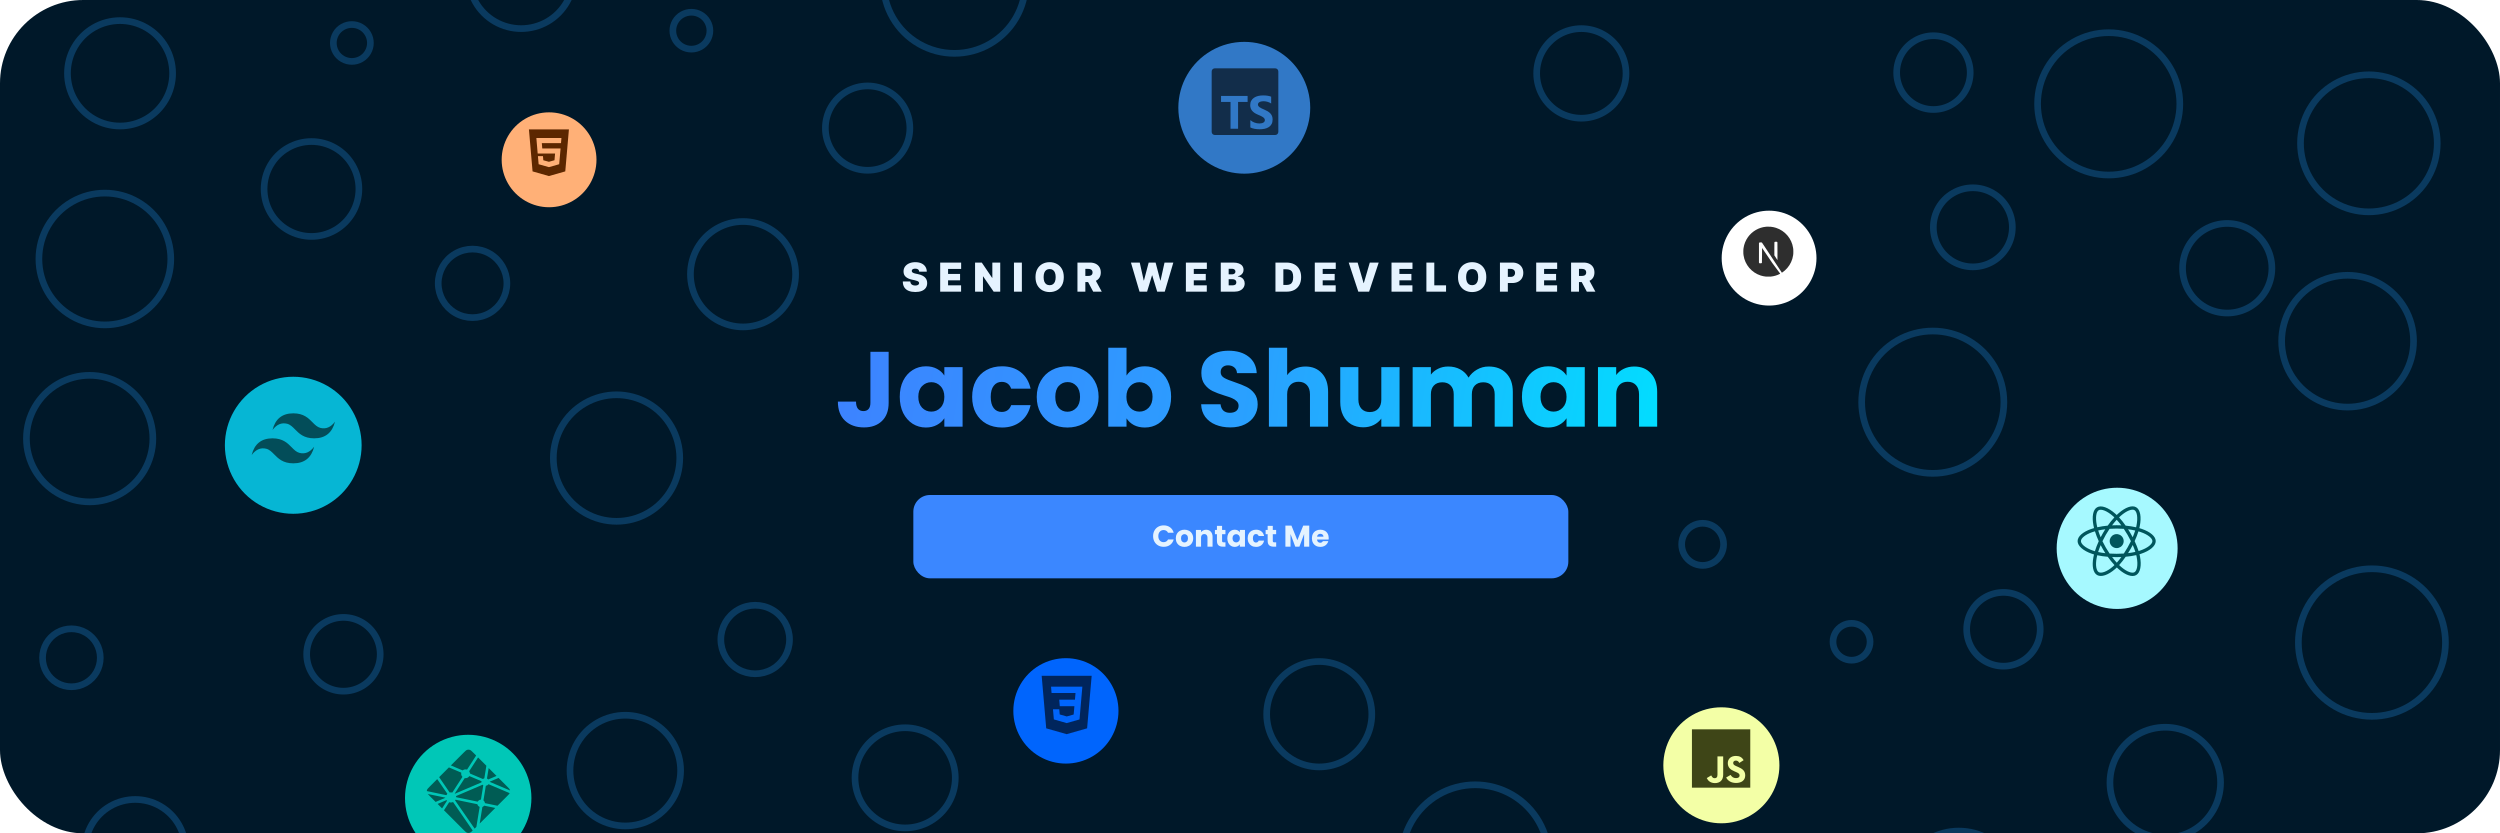 <svg width="1500" height="500" viewBox="0 0 1500 500" fill="none" xmlns="http://www.w3.org/2000/svg">
<g clip-path="url(#clip0_4_498)">
<rect width="1500" height="500" rx="50" fill="#001829"/>
<path d="M551.534 163C551.489 162.432 551.276 161.989 550.895 161.67C550.52 161.352 549.949 161.193 549.182 161.193C548.693 161.193 548.293 161.253 547.98 161.372C547.673 161.486 547.446 161.642 547.298 161.841C547.151 162.04 547.074 162.267 547.068 162.523C547.057 162.733 547.094 162.923 547.179 163.094C547.27 163.259 547.412 163.409 547.605 163.545C547.798 163.676 548.045 163.795 548.347 163.903C548.648 164.011 549.006 164.108 549.42 164.193L550.852 164.5C551.818 164.705 552.645 164.974 553.332 165.31C554.02 165.645 554.582 166.04 555.02 166.494C555.457 166.943 555.778 167.449 555.983 168.011C556.193 168.574 556.301 169.187 556.307 169.852C556.301 171 556.014 171.972 555.446 172.767C554.878 173.562 554.065 174.168 553.009 174.582C551.957 174.997 550.693 175.205 549.216 175.205C547.699 175.205 546.375 174.98 545.244 174.531C544.119 174.082 543.244 173.392 542.619 172.46C542 171.523 541.688 170.324 541.682 168.864H546.182C546.21 169.398 546.344 169.847 546.582 170.21C546.821 170.574 547.156 170.849 547.588 171.037C548.026 171.224 548.545 171.318 549.148 171.318C549.653 171.318 550.077 171.256 550.418 171.131C550.759 171.006 551.017 170.832 551.193 170.611C551.369 170.389 551.46 170.136 551.466 169.852C551.46 169.585 551.372 169.352 551.202 169.153C551.037 168.949 550.764 168.767 550.384 168.608C550.003 168.443 549.489 168.29 548.841 168.148L547.102 167.773C545.557 167.437 544.338 166.878 543.446 166.094C542.56 165.304 542.119 164.227 542.125 162.864C542.119 161.756 542.415 160.787 543.011 159.957C543.614 159.122 544.446 158.472 545.509 158.006C546.577 157.54 547.801 157.307 549.182 157.307C550.591 157.307 551.81 157.543 552.838 158.014C553.866 158.486 554.659 159.151 555.216 160.009C555.778 160.861 556.063 161.858 556.068 163H551.534ZM564.109 175V157.545H576.689V161.364H568.848V164.364H576.041V168.182H568.848V171.182H576.655V175H564.109ZM600.141 157.545V175H596.187L589.88 165.83H589.778V175H585.039V157.545H589.062L595.266 166.682H595.403V157.545H600.141ZM613.121 157.545V175H608.383V157.545H613.121ZM638.276 166.273C638.276 168.216 637.898 169.855 637.143 171.19C636.387 172.52 635.367 173.528 634.083 174.216C632.799 174.898 631.367 175.239 629.788 175.239C628.197 175.239 626.759 174.895 625.475 174.207C624.197 173.514 623.18 172.503 622.424 171.173C621.674 169.838 621.299 168.205 621.299 166.273C621.299 164.33 621.674 162.693 622.424 161.364C623.18 160.028 624.197 159.02 625.475 158.338C626.759 157.651 628.197 157.307 629.788 157.307C631.367 157.307 632.799 157.651 634.083 158.338C635.367 159.02 636.387 160.028 637.143 161.364C637.898 162.693 638.276 164.33 638.276 166.273ZM633.401 166.273C633.401 165.227 633.262 164.347 632.984 163.631C632.711 162.909 632.305 162.364 631.765 161.994C631.231 161.619 630.572 161.432 629.788 161.432C629.004 161.432 628.342 161.619 627.802 161.994C627.268 162.364 626.862 162.909 626.583 163.631C626.31 164.347 626.174 165.227 626.174 166.273C626.174 167.318 626.31 168.202 626.583 168.923C626.862 169.639 627.268 170.185 627.802 170.56C628.342 170.929 629.004 171.114 629.788 171.114C630.572 171.114 631.231 170.929 631.765 170.56C632.305 170.185 632.711 169.639 632.984 168.923C633.262 168.202 633.401 167.318 633.401 166.273ZM646.469 175V157.545H654.003C655.298 157.545 656.432 157.781 657.403 158.253C658.375 158.724 659.131 159.403 659.67 160.29C660.21 161.176 660.48 162.239 660.48 163.477C660.48 164.727 660.202 165.781 659.645 166.639C659.094 167.497 658.318 168.145 657.318 168.582C656.324 169.02 655.162 169.239 653.832 169.239H649.332V165.557H652.878C653.435 165.557 653.909 165.489 654.301 165.352C654.699 165.21 655.003 164.986 655.213 164.679C655.429 164.372 655.537 163.972 655.537 163.477C655.537 162.977 655.429 162.571 655.213 162.259C655.003 161.94 654.699 161.707 654.301 161.56C653.909 161.406 653.435 161.33 652.878 161.33H651.207V175H646.469ZM656.696 166.989L661.06 175H655.912L651.651 166.989H656.696ZM683.713 175L678.565 157.545H683.849L686.236 168.284H686.372L689.202 157.545H693.361L696.19 168.318H696.327L698.713 157.545H703.997L698.849 175H694.315L691.349 165.25H691.213L688.247 175H683.713ZM711.531 175V157.545H724.111V161.364H716.27V164.364H723.463V168.182H716.27V171.182H724.077V175H711.531ZM732.461 175V157.545H740.029C741.359 157.545 742.475 157.724 743.379 158.082C744.288 158.44 744.972 158.946 745.433 159.599C745.898 160.253 746.131 161.023 746.131 161.909C746.131 162.551 745.989 163.136 745.705 163.665C745.427 164.193 745.035 164.636 744.529 164.994C744.023 165.347 743.433 165.591 742.756 165.727V165.898C743.506 165.926 744.188 166.116 744.802 166.469C745.415 166.815 745.904 167.295 746.268 167.909C746.631 168.517 746.813 169.233 746.813 170.057C746.813 171.011 746.563 171.861 746.063 172.605C745.569 173.349 744.864 173.935 743.95 174.361C743.035 174.787 741.944 175 740.677 175H732.461ZM737.2 171.216H739.415C740.211 171.216 740.808 171.068 741.205 170.773C741.603 170.472 741.802 170.028 741.802 169.443C741.802 169.034 741.708 168.687 741.521 168.403C741.333 168.119 741.066 167.903 740.719 167.756C740.379 167.608 739.967 167.534 739.484 167.534H737.2V171.216ZM737.2 164.602H739.143C739.558 164.602 739.924 164.537 740.242 164.406C740.56 164.276 740.808 164.088 740.984 163.844C741.165 163.594 741.256 163.29 741.256 162.932C741.256 162.392 741.063 161.98 740.677 161.696C740.29 161.406 739.802 161.261 739.211 161.261H737.2V164.602ZM771.989 175H765.273V157.545H771.921C773.717 157.545 775.268 157.895 776.575 158.594C777.887 159.287 778.898 160.287 779.609 161.594C780.325 162.895 780.683 164.455 780.683 166.273C780.683 168.091 780.327 169.653 779.617 170.96C778.907 172.261 777.901 173.261 776.6 173.96C775.299 174.653 773.762 175 771.989 175ZM770.012 170.977H771.819C772.683 170.977 773.418 170.838 774.026 170.56C774.64 170.281 775.106 169.801 775.424 169.119C775.748 168.437 775.91 167.489 775.91 166.273C775.91 165.057 775.745 164.108 775.415 163.426C775.092 162.744 774.614 162.264 773.984 161.986C773.359 161.707 772.592 161.568 771.683 161.568H770.012V170.977ZM788.875 175V157.545H801.455V161.364H793.614V164.364H800.807V168.182H793.614V171.182H801.42V175H788.875ZM814.577 157.545L818.157 169.852H818.293L821.873 157.545H827.225L821.464 175H814.987L809.225 157.545H814.577ZM834.906 175V157.545H847.486V161.364H839.645V164.364H846.838V168.182H839.645V171.182H847.452V175H834.906ZM855.836 175V157.545H860.575V171.182H867.631V175H855.836ZM891.776 166.273C891.776 168.216 891.398 169.855 890.643 171.19C889.887 172.52 888.867 173.528 887.583 174.216C886.299 174.898 884.867 175.239 883.288 175.239C881.697 175.239 880.259 174.895 878.975 174.207C877.697 173.514 876.68 172.503 875.924 171.173C875.174 169.838 874.799 168.205 874.799 166.273C874.799 164.33 875.174 162.693 875.924 161.364C876.68 160.028 877.697 159.02 878.975 158.338C880.259 157.651 881.697 157.307 883.288 157.307C884.867 157.307 886.299 157.651 887.583 158.338C888.867 159.02 889.887 160.028 890.643 161.364C891.398 162.693 891.776 164.33 891.776 166.273ZM886.901 166.273C886.901 165.227 886.762 164.347 886.484 163.631C886.211 162.909 885.805 162.364 885.265 161.994C884.731 161.619 884.072 161.432 883.288 161.432C882.504 161.432 881.842 161.619 881.302 161.994C880.768 162.364 880.362 162.909 880.083 163.631C879.81 164.347 879.674 165.227 879.674 166.273C879.674 167.318 879.81 168.202 880.083 168.923C880.362 169.639 880.768 170.185 881.302 170.56C881.842 170.929 882.504 171.114 883.288 171.114C884.072 171.114 884.731 170.929 885.265 170.56C885.805 170.185 886.211 169.639 886.484 168.923C886.762 168.202 886.901 167.318 886.901 166.273ZM899.969 175V157.545H907.503C908.798 157.545 909.932 157.801 910.903 158.312C911.875 158.824 912.631 159.543 913.17 160.469C913.71 161.395 913.98 162.477 913.98 163.716C913.98 164.966 913.702 166.048 913.145 166.963C912.594 167.878 911.818 168.582 910.818 169.077C909.824 169.571 908.662 169.818 907.332 169.818H902.832V166.136H906.378C906.935 166.136 907.409 166.04 907.801 165.847C908.199 165.648 908.503 165.366 908.713 165.003C908.929 164.639 909.037 164.21 909.037 163.716C909.037 163.216 908.929 162.79 908.713 162.438C908.503 162.08 908.199 161.807 907.801 161.619C907.409 161.426 906.935 161.33 906.378 161.33H904.707V175H899.969ZM921.719 175V157.545H934.298V161.364H926.457V164.364H933.651V168.182H926.457V171.182H934.264V175H921.719ZM942.648 175V157.545H950.183C951.478 157.545 952.612 157.781 953.583 158.253C954.555 158.724 955.31 159.403 955.85 160.29C956.39 161.176 956.66 162.239 956.66 163.477C956.66 164.727 956.381 165.781 955.825 166.639C955.273 167.497 954.498 168.145 953.498 168.582C952.504 169.02 951.342 169.239 950.012 169.239H945.512V165.557H949.058C949.614 165.557 950.089 165.489 950.481 165.352C950.879 165.21 951.183 164.986 951.393 164.679C951.609 164.372 951.717 163.972 951.717 163.477C951.717 162.977 951.609 162.571 951.393 162.259C951.183 161.94 950.879 161.707 950.481 161.56C950.089 161.406 949.614 161.33 949.058 161.33H947.387V175H942.648ZM952.876 166.989L957.239 175H952.092L947.83 166.989H952.876Z" fill="#E5F3FF"/>
<path d="M533.191 211.072V241.664C533.191 246.4 531.847 250.048 529.159 252.608C526.513 255.168 522.929 256.448 518.407 256.448C513.671 256.448 509.873 255.104 507.015 252.416C504.156 249.728 502.727 245.909 502.727 240.96H513.607C513.607 242.837 513.991 244.267 514.759 245.248C515.527 246.187 516.636 246.656 518.087 246.656C519.409 246.656 520.433 246.229 521.159 245.376C521.884 244.523 522.247 243.285 522.247 241.664V211.072H533.191ZM539.855 238.08C539.855 234.411 540.537 231.189 541.903 228.416C543.311 225.643 545.209 223.509 547.599 222.016C549.988 220.523 552.655 219.776 555.599 219.776C558.116 219.776 560.313 220.288 562.191 221.312C564.111 222.336 565.583 223.68 566.607 225.344V220.288H577.551V256H566.607V250.944C565.54 252.608 564.047 253.952 562.127 254.976C560.249 256 558.052 256.512 555.535 256.512C552.633 256.512 549.988 255.765 547.599 254.272C545.209 252.736 543.311 250.581 541.903 247.808C540.537 244.992 539.855 241.749 539.855 238.08ZM566.607 238.144C566.607 235.413 565.839 233.259 564.303 231.68C562.809 230.101 560.975 229.312 558.799 229.312C556.623 229.312 554.767 230.101 553.231 231.68C551.737 233.216 550.991 235.349 550.991 238.08C550.991 240.811 551.737 242.987 553.231 244.608C554.767 246.187 556.623 246.976 558.799 246.976C560.975 246.976 562.809 246.187 564.303 244.608C565.839 243.029 566.607 240.875 566.607 238.144ZM583.292 238.144C583.292 234.432 584.039 231.189 585.532 228.416C587.068 225.643 589.18 223.509 591.868 222.016C594.599 220.523 597.713 219.776 601.212 219.776C605.692 219.776 609.425 220.949 612.412 223.296C615.441 225.643 617.425 228.949 618.364 233.216H606.716C605.735 230.485 603.836 229.12 601.02 229.12C599.015 229.12 597.415 229.909 596.22 231.488C595.025 233.024 594.428 235.243 594.428 238.144C594.428 241.045 595.025 243.285 596.22 244.864C597.415 246.4 599.015 247.168 601.02 247.168C603.836 247.168 605.735 245.803 606.716 243.072H618.364C617.425 247.253 615.441 250.539 612.412 252.928C609.383 255.317 605.649 256.512 601.212 256.512C597.713 256.512 594.599 255.765 591.868 254.272C589.18 252.779 587.068 250.645 585.532 247.872C584.039 245.099 583.292 241.856 583.292 238.144ZM640.474 256.512C636.975 256.512 633.818 255.765 631.002 254.272C628.229 252.779 626.031 250.645 624.41 247.872C622.831 245.099 622.042 241.856 622.042 238.144C622.042 234.475 622.853 231.253 624.474 228.48C626.095 225.664 628.314 223.509 631.13 222.016C633.946 220.523 637.103 219.776 640.602 219.776C644.101 219.776 647.258 220.523 650.074 222.016C652.89 223.509 655.109 225.664 656.73 228.48C658.351 231.253 659.162 234.475 659.162 238.144C659.162 241.813 658.33 245.056 656.666 247.872C655.045 250.645 652.805 252.779 649.946 254.272C647.13 255.765 643.973 256.512 640.474 256.512ZM640.474 247.04C642.565 247.04 644.335 246.272 645.786 244.736C647.279 243.2 648.026 241.003 648.026 238.144C648.026 235.285 647.301 233.088 645.85 231.552C644.442 230.016 642.693 229.248 640.602 229.248C638.469 229.248 636.698 230.016 635.29 231.552C633.882 233.045 633.178 235.243 633.178 238.144C633.178 241.003 633.861 243.2 635.226 244.736C636.634 246.272 638.383 247.04 640.474 247.04ZM675.912 225.344C676.936 223.68 678.408 222.336 680.328 221.312C682.248 220.288 684.445 219.776 686.92 219.776C689.864 219.776 692.531 220.523 694.92 222.016C697.309 223.509 699.187 225.643 700.552 228.416C701.96 231.189 702.664 234.411 702.664 238.08C702.664 241.749 701.96 244.992 700.552 247.808C699.187 250.581 697.309 252.736 694.92 254.272C692.531 255.765 689.864 256.512 686.92 256.512C684.403 256.512 682.205 256.021 680.328 255.04C678.451 254.016 676.979 252.672 675.912 251.008V256H664.968V208.64H675.912V225.344ZM691.528 238.08C691.528 235.349 690.76 233.216 689.224 231.68C687.731 230.101 685.875 229.312 683.656 229.312C681.48 229.312 679.624 230.101 678.088 231.68C676.595 233.259 675.848 235.413 675.848 238.144C675.848 240.875 676.595 243.029 678.088 244.608C679.624 246.187 681.48 246.976 683.656 246.976C685.832 246.976 687.688 246.187 689.224 244.608C690.76 242.987 691.528 240.811 691.528 238.08ZM738.224 256.448C734.939 256.448 731.995 255.915 729.392 254.848C726.789 253.781 724.699 252.203 723.12 250.112C721.584 248.021 720.773 245.504 720.688 242.56H732.336C732.507 244.224 733.083 245.504 734.064 246.4C735.045 247.253 736.325 247.68 737.904 247.68C739.525 247.68 740.805 247.317 741.744 246.592C742.683 245.824 743.152 244.779 743.152 243.456C743.152 242.347 742.768 241.429 742 240.704C741.275 239.979 740.357 239.381 739.248 238.912C738.181 238.443 736.645 237.909 734.64 237.312C731.739 236.416 729.371 235.52 727.536 234.624C725.701 233.728 724.123 232.405 722.8 230.656C721.477 228.907 720.816 226.624 720.816 223.808C720.816 219.627 722.331 216.363 725.36 214.016C728.389 211.627 732.336 210.432 737.2 210.432C742.149 210.432 746.139 211.627 749.168 214.016C752.197 216.363 753.819 219.648 754.032 223.872H742.192C742.107 222.421 741.573 221.291 740.592 220.48C739.611 219.627 738.352 219.2 736.816 219.2C735.493 219.2 734.427 219.563 733.616 220.288C732.805 220.971 732.4 221.973 732.4 223.296C732.4 224.747 733.083 225.877 734.448 226.688C735.813 227.499 737.947 228.373 740.848 229.312C743.749 230.293 746.096 231.232 747.888 232.128C749.723 233.024 751.301 234.325 752.624 236.032C753.947 237.739 754.608 239.936 754.608 242.624C754.608 245.184 753.947 247.509 752.624 249.6C751.344 251.691 749.467 253.355 746.992 254.592C744.517 255.829 741.595 256.448 738.224 256.448ZM783.295 219.904C787.391 219.904 790.676 221.269 793.151 224C795.626 226.688 796.863 230.4 796.863 235.136V256H785.983V236.608C785.983 234.219 785.364 232.363 784.127 231.04C782.89 229.717 781.226 229.056 779.135 229.056C777.044 229.056 775.38 229.717 774.143 231.04C772.906 232.363 772.287 234.219 772.287 236.608V256H761.343V208.64H772.287V225.088C773.396 223.509 774.911 222.251 776.831 221.312C778.751 220.373 780.906 219.904 783.295 219.904ZM839.732 220.288V256H828.788V251.136C827.679 252.715 826.164 253.995 824.244 254.976C822.367 255.915 820.276 256.384 817.972 256.384C815.241 256.384 812.831 255.787 810.74 254.592C808.649 253.355 807.028 251.584 805.876 249.28C804.724 246.976 804.148 244.267 804.148 241.152V220.288H815.028V239.68C815.028 242.069 815.647 243.925 816.884 245.248C818.121 246.571 819.785 247.232 821.876 247.232C824.009 247.232 825.695 246.571 826.932 245.248C828.169 243.925 828.788 242.069 828.788 239.68V220.288H839.732ZM893.161 219.904C897.598 219.904 901.118 221.248 903.721 223.936C906.366 226.624 907.689 230.357 907.689 235.136V256H896.809V236.608C896.809 234.304 896.19 232.533 894.953 231.296C893.758 230.016 892.094 229.376 889.961 229.376C887.828 229.376 886.142 230.016 884.905 231.296C883.71 232.533 883.113 234.304 883.113 236.608V256H872.233V236.608C872.233 234.304 871.614 232.533 870.377 231.296C869.182 230.016 867.518 229.376 865.385 229.376C863.252 229.376 861.566 230.016 860.329 231.296C859.134 232.533 858.537 234.304 858.537 236.608V256H847.593V220.288H858.537V224.768C859.646 223.275 861.097 222.101 862.889 221.248C864.681 220.352 866.708 219.904 868.969 219.904C871.657 219.904 874.046 220.48 876.137 221.632C878.27 222.784 879.934 224.427 881.129 226.56C882.366 224.597 884.052 222.997 886.185 221.76C888.318 220.523 890.644 219.904 893.161 219.904ZM913.167 238.08C913.167 234.411 913.85 231.189 915.215 228.416C916.623 225.643 918.522 223.509 920.911 222.016C923.3 220.523 925.967 219.776 928.911 219.776C931.428 219.776 933.626 220.288 935.503 221.312C937.423 222.336 938.895 223.68 939.919 225.344V220.288H950.863V256H939.919V250.944C938.852 252.608 937.359 253.952 935.439 254.976C933.562 256 931.364 256.512 928.847 256.512C925.946 256.512 923.3 255.765 920.911 254.272C918.522 252.736 916.623 250.581 915.215 247.808C913.85 244.992 913.167 241.749 913.167 238.08ZM939.919 238.144C939.919 235.413 939.151 233.259 937.615 231.68C936.122 230.101 934.287 229.312 932.111 229.312C929.935 229.312 928.079 230.101 926.543 231.68C925.05 233.216 924.303 235.349 924.303 238.08C924.303 240.811 925.05 242.987 926.543 244.608C928.079 246.187 929.935 246.976 932.111 246.976C934.287 246.976 936.122 246.187 937.615 244.608C939.151 243.029 939.919 240.875 939.919 238.144ZM980.541 219.904C984.722 219.904 988.05 221.269 990.525 224C993.042 226.688 994.301 230.4 994.301 235.136V256H983.421V236.608C983.421 234.219 982.802 232.363 981.565 231.04C980.327 229.717 978.663 229.056 976.573 229.056C974.482 229.056 972.818 229.717 971.581 231.04C970.343 232.363 969.725 234.219 969.725 236.608V256H958.781V220.288H969.725V225.024C970.834 223.445 972.327 222.208 974.205 221.312C976.082 220.373 978.194 219.904 980.541 219.904Z" fill="url(#paint0_linear_4_498)"/>
<rect x="548" y="297" width="393" height="50" rx="10" fill="#3B87FF"/>
<path d="M691.859 321.664C691.859 320.416 692.129 319.306 692.669 318.334C693.209 317.35 693.959 316.588 694.919 316.048C695.891 315.496 696.989 315.22 698.213 315.22C699.713 315.22 700.997 315.616 702.065 316.408C703.133 317.2 703.847 318.28 704.207 319.648H700.823C700.571 319.12 700.211 318.718 699.743 318.442C699.287 318.166 698.765 318.028 698.177 318.028C697.229 318.028 696.461 318.358 695.873 319.018C695.285 319.678 694.991 320.56 694.991 321.664C694.991 322.768 695.285 323.65 695.873 324.31C696.461 324.97 697.229 325.3 698.177 325.3C698.765 325.3 699.287 325.162 699.743 324.886C700.211 324.61 700.571 324.208 700.823 323.68H704.207C703.847 325.048 703.133 326.128 702.065 326.92C700.997 327.7 699.713 328.09 698.213 328.09C696.989 328.09 695.891 327.82 694.919 327.28C693.959 326.728 693.209 325.966 692.669 324.994C692.129 324.022 691.859 322.912 691.859 321.664ZM710.664 328.144C709.68 328.144 708.792 327.934 708 327.514C707.22 327.094 706.602 326.494 706.146 325.714C705.702 324.934 705.48 324.022 705.48 322.978C705.48 321.946 705.708 321.04 706.164 320.26C706.62 319.468 707.244 318.862 708.036 318.442C708.828 318.022 709.716 317.812 710.7 317.812C711.684 317.812 712.572 318.022 713.364 318.442C714.156 318.862 714.78 319.468 715.236 320.26C715.692 321.04 715.92 321.946 715.92 322.978C715.92 324.01 715.686 324.922 715.218 325.714C714.762 326.494 714.132 327.094 713.328 327.514C712.536 327.934 711.648 328.144 710.664 328.144ZM710.664 325.48C711.252 325.48 711.75 325.264 712.158 324.832C712.578 324.4 712.788 323.782 712.788 322.978C712.788 322.174 712.584 321.556 712.176 321.124C711.78 320.692 711.288 320.476 710.7 320.476C710.1 320.476 709.602 320.692 709.206 321.124C708.81 321.544 708.612 322.162 708.612 322.978C708.612 323.782 708.804 324.4 709.188 324.832C709.584 325.264 710.076 325.48 710.664 325.48ZM723.673 317.848C724.849 317.848 725.785 318.232 726.481 319C727.189 319.756 727.543 320.8 727.543 322.132V328H724.483V322.546C724.483 321.874 724.309 321.352 723.961 320.98C723.613 320.608 723.145 320.422 722.557 320.422C721.969 320.422 721.501 320.608 721.153 320.98C720.805 321.352 720.631 321.874 720.631 322.546V328H717.553V317.956H720.631V319.288C720.943 318.844 721.363 318.496 721.891 318.244C722.419 317.98 723.013 317.848 723.673 317.848ZM735.279 325.39V328H733.713C732.597 328 731.727 327.73 731.103 327.19C730.479 326.638 730.167 325.744 730.167 324.508V320.512H728.943V317.956H730.167V315.508H733.245V317.956H735.261V320.512H733.245V324.544C733.245 324.844 733.317 325.06 733.461 325.192C733.605 325.324 733.845 325.39 734.181 325.39H735.279ZM736.382 322.96C736.382 321.928 736.574 321.022 736.958 320.242C737.354 319.462 737.888 318.862 738.56 318.442C739.232 318.022 739.982 317.812 740.81 317.812C741.518 317.812 742.136 317.956 742.664 318.244C743.204 318.532 743.618 318.91 743.906 319.378V317.956H746.984V328H743.906V326.578C743.606 327.046 743.186 327.424 742.646 327.712C742.118 328 741.5 328.144 740.792 328.144C739.976 328.144 739.232 327.934 738.56 327.514C737.888 327.082 737.354 326.476 736.958 325.696C736.574 324.904 736.382 323.992 736.382 322.96ZM743.906 322.978C743.906 322.21 743.69 321.604 743.258 321.16C742.838 320.716 742.322 320.494 741.71 320.494C741.098 320.494 740.576 320.716 740.144 321.16C739.724 321.592 739.514 322.192 739.514 322.96C739.514 323.728 739.724 324.34 740.144 324.796C740.576 325.24 741.098 325.462 741.71 325.462C742.322 325.462 742.838 325.24 743.258 324.796C743.69 324.352 743.906 323.746 743.906 322.978ZM748.599 322.978C748.599 321.934 748.809 321.022 749.229 320.242C749.661 319.462 750.255 318.862 751.011 318.442C751.779 318.022 752.655 317.812 753.639 317.812C754.899 317.812 755.949 318.142 756.789 318.802C757.641 319.462 758.199 320.392 758.463 321.592H755.187C754.911 320.824 754.377 320.44 753.585 320.44C753.021 320.44 752.571 320.662 752.235 321.106C751.899 321.538 751.731 322.162 751.731 322.978C751.731 323.794 751.899 324.424 752.235 324.868C752.571 325.3 753.021 325.516 753.585 325.516C754.377 325.516 754.911 325.132 755.187 324.364H758.463C758.199 325.54 757.641 326.464 756.789 327.136C755.937 327.808 754.887 328.144 753.639 328.144C752.655 328.144 751.779 327.934 751.011 327.514C750.255 327.094 749.661 326.494 749.229 325.714C748.809 324.934 748.599 324.022 748.599 322.978ZM765.707 325.39V328H764.141C763.025 328 762.155 327.73 761.531 327.19C760.907 326.638 760.595 325.744 760.595 324.508V320.512H759.371V317.956H760.595V315.508H763.673V317.956H765.689V320.512H763.673V324.544C763.673 324.844 763.745 325.06 763.889 325.192C764.033 325.324 764.273 325.39 764.609 325.39H765.707ZM785.546 315.364V328H782.468V320.422L779.642 328H777.158L774.314 320.404V328H771.236V315.364H774.872L778.418 324.112L781.928 315.364H785.546ZM797.228 322.816C797.228 323.104 797.21 323.404 797.174 323.716H790.208C790.256 324.34 790.454 324.82 790.802 325.156C791.162 325.48 791.6 325.642 792.116 325.642C792.884 325.642 793.418 325.318 793.718 324.67H796.994C796.826 325.33 796.52 325.924 796.076 326.452C795.644 326.98 795.098 327.394 794.438 327.694C793.778 327.994 793.04 328.144 792.224 328.144C791.24 328.144 790.364 327.934 789.596 327.514C788.828 327.094 788.228 326.494 787.796 325.714C787.364 324.934 787.148 324.022 787.148 322.978C787.148 321.934 787.358 321.022 787.778 320.242C788.21 319.462 788.81 318.862 789.578 318.442C790.346 318.022 791.228 317.812 792.224 317.812C793.196 317.812 794.06 318.016 794.816 318.424C795.572 318.832 796.16 319.414 796.58 320.17C797.012 320.926 797.228 321.808 797.228 322.816ZM794.078 322.006C794.078 321.478 793.898 321.058 793.538 320.746C793.178 320.434 792.728 320.278 792.188 320.278C791.672 320.278 791.234 320.428 790.874 320.728C790.526 321.028 790.31 321.454 790.226 322.006H794.078Z" fill="#E5F3FF"/>
<path d="M442.806 365.9C449.173 362.231 457.043 362.231 463.41 365.9V365.9C469.775 369.567 473.712 376.362 473.712 383.708V383.708C473.712 391.053 469.775 397.849 463.41 401.516V401.516C457.043 405.184 449.173 405.184 442.806 401.516V401.516C436.441 397.849 432.504 391.053 432.504 383.708V383.708C432.504 376.362 436.441 369.567 442.806 365.9V365.9Z" stroke="#29A1FF" stroke-opacity="0.25" stroke-width="4"/>
<path d="M551.318 -47.663C564.527 -55.296 580.807 -55.296 594.016 -47.663V-47.663C607.208 -40.039 615.334 -25.923 615.334 -10.686V-10.686C615.334 4.552 607.208 18.667 594.016 26.291V26.291C580.807 33.925 564.527 33.925 551.318 26.291V26.291C538.126 18.667 530 4.552 530 -10.686V-10.686C530 -25.923 538.126 -40.039 551.318 -47.663V-47.663Z" stroke="#29A1FF" stroke-opacity="0.25" stroke-width="4"/>
<path d="M34.16 379.616C39.534 376.499 46.165 376.499 51.539 379.616V379.616C56.883 382.714 60.172 388.491 60.172 394.667V394.667C60.172 400.844 56.883 406.62 51.539 409.719V409.719C46.165 412.835 39.534 412.835 34.16 409.719V409.719C28.816 406.62 25.527 400.844 25.527 394.667V394.667C25.527 388.491 28.816 382.714 34.16 379.616V379.616Z" stroke="#29A1FF" stroke-opacity="0.25" stroke-width="4"/>
<path d="M195.001 373.41C201.843 369.446 210.283 369.446 217.125 373.41V373.41C223.934 377.356 228.126 384.701 228.126 392.57V392.57C228.126 400.44 223.934 407.785 217.125 411.731V411.731C210.283 415.695 201.843 415.695 195.001 411.731V411.731C188.192 407.785 184 400.44 184 392.57V392.57C184 384.701 188.192 377.356 195.001 373.41V373.41Z" stroke="#29A1FF" stroke-opacity="0.25" stroke-width="4"/>
<path d="M1388.78 170.469C1401.01 163.407 1416.11 163.407 1428.34 170.469V170.469C1440.58 177.529 1448.13 190.588 1448.13 204.715V204.715C1448.13 218.842 1440.58 231.9 1428.34 238.961V238.961C1416.11 246.022 1401.01 246.022 1388.78 238.961V238.961C1376.54 231.9 1368.99 218.842 1368.99 204.715V204.715C1368.99 190.588 1376.54 177.529 1388.78 170.469V170.469Z" stroke="#29A1FF" stroke-opacity="0.25" stroke-width="4"/>
<path d="M296.898 -41.838C306.676 -47.499 318.734 -47.499 328.511 -41.838V-41.838C338.252 -36.198 344.249 -25.716 344.249 -14.46V-14.46C344.249 -3.205 338.252 7.277 328.511 12.917V12.917C318.734 18.578 306.676 18.578 296.898 12.917V12.917C287.158 7.277 281.16 -3.205 281.16 -14.46V-14.46C281.16 -25.716 287.158 -36.198 296.898 -41.838V-41.838Z" stroke="#29A1FF" stroke-opacity="0.25" stroke-width="4"/>
<path d="M1400.77 50.401C1413.48 43.043 1429.16 43.043 1441.87 50.401V50.401C1454.55 57.735 1462.35 71.353 1462.35 85.995V85.995C1462.35 100.637 1454.55 114.255 1441.87 121.589V121.589C1429.16 128.947 1413.48 128.947 1400.77 121.589V121.589C1388.1 114.255 1380.3 100.637 1380.3 85.995V85.995C1380.3 71.353 1388.1 57.735 1400.77 50.401V50.401Z" stroke="#29A1FF" stroke-opacity="0.25" stroke-width="4"/>
<path d="M172.661 88.74C181.467 83.652 192.32 83.652 201.126 88.74V88.74C209.921 93.823 215.339 103.234 215.339 113.392V113.392C215.339 123.55 209.921 132.961 201.126 138.043V138.043C192.32 143.132 181.467 143.132 172.661 138.043V138.043C163.866 132.961 158.449 123.55 158.449 113.392V113.392C158.449 103.234 163.866 93.823 172.661 88.74V88.74Z" stroke="#29A1FF" stroke-opacity="0.25" stroke-width="4"/>
<path d="M430.008 137.155C439.785 131.494 451.843 131.494 461.62 137.155V137.155C471.361 142.795 477.358 153.277 477.358 164.533V164.533C477.358 175.788 471.361 186.27 461.62 191.91V191.91C451.843 197.571 439.785 197.571 430.008 191.91V191.91C420.267 186.27 414.27 175.788 414.27 164.533V164.533C414.27 153.277 420.267 142.795 430.008 137.155V137.155Z" stroke="#29A1FF" stroke-opacity="0.25" stroke-width="4"/>
<path d="M273.228 152.204C279.595 148.535 287.465 148.535 293.832 152.204V152.204C300.197 155.871 304.134 162.667 304.134 170.012V170.012C304.134 177.357 300.197 184.153 293.832 187.82V187.82C287.465 191.489 279.595 191.489 273.228 187.82V187.82C266.863 184.153 262.926 177.357 262.926 170.012V170.012C262.926 162.667 266.863 155.871 273.228 152.204V152.204Z" stroke="#29A1FF" stroke-opacity="0.25" stroke-width="4"/>
<path d="M350.95 241.967C362.691 235.181 377.162 235.181 388.903 241.967V241.967C400.63 248.743 407.853 261.291 407.853 274.835V274.835C407.853 288.379 400.63 300.927 388.903 307.704V307.704C377.162 314.489 362.691 314.489 350.95 307.704V307.704C339.223 300.927 332 288.379 332 274.835V274.835C332 261.291 339.223 248.743 350.95 241.967V241.967Z" stroke="#29A1FF" stroke-opacity="0.25" stroke-width="4"/>
<path d="M528.043 440.676C537.345 435.311 548.826 435.311 558.129 440.676V440.676C567.429 446.04 573.171 455.966 573.171 466.703V466.703C573.171 477.439 567.429 487.366 558.129 492.73V492.73C548.826 498.095 537.345 498.095 528.043 492.73V492.73C518.742 487.366 513 477.439 513 466.703V466.703C513 455.966 518.742 446.04 528.043 440.676V440.676Z" stroke="#29A1FF" stroke-opacity="0.25" stroke-width="4"/>
<path d="M43.127 121.155C55.365 114.093 70.457 114.093 82.695 121.155V121.155C94.931 128.215 102.478 141.274 102.478 155.401V155.401C102.478 169.528 94.931 182.586 82.695 189.647V189.647C70.457 196.708 55.365 196.708 43.127 189.647V189.647C30.891 182.586 23.344 169.528 23.344 155.401V155.401C23.344 141.274 30.891 128.215 43.127 121.155V121.155Z" stroke="#29A1FF" stroke-opacity="0.25" stroke-width="4"/>
<path d="M1282.55 440.792C1292.82 434.855 1305.49 434.855 1315.76 440.792V440.792C1326.02 446.722 1332.34 457.701 1332.34 469.552V469.552C1332.34 481.403 1326.02 492.382 1315.76 498.312V498.312C1305.49 504.249 1292.82 504.249 1282.55 498.312V498.312C1272.29 492.382 1265.97 481.403 1265.97 469.552V469.552C1265.97 457.701 1272.29 446.722 1282.55 440.792V440.792Z" stroke="#29A1FF" stroke-opacity="0.25" stroke-width="4"/>
<path d="M863.002 476.821C876.685 468.891 893.566 468.891 907.25 476.821V476.821C920.868 484.712 929.251 499.402 929.251 515.141V515.141C929.251 530.88 920.868 545.57 907.25 553.461V553.461C893.566 561.391 876.685 561.391 863.002 553.461V553.461C849.384 545.57 841 530.88 841 515.141V515.141C841 499.402 849.384 484.712 863.002 476.821V476.821Z" stroke="#29A1FF" stroke-opacity="0.25" stroke-width="4"/>
<path d="M1401.02 347.214C1414.7 339.284 1431.59 339.284 1445.27 347.214V347.214C1458.89 355.105 1467.27 369.795 1467.27 385.534V385.534C1467.27 401.273 1458.89 415.963 1445.27 423.854V423.854C1431.59 431.784 1414.7 431.784 1401.02 423.854V423.854C1387.4 415.963 1379.02 401.273 1379.02 385.534V385.534C1379.02 369.795 1387.4 355.105 1401.02 347.214V347.214Z" stroke="#29A1FF" stroke-opacity="0.25" stroke-width="4"/>
<path d="M507.903 54.946C515.738 50.429 525.413 50.429 533.248 54.946V54.946C541.08 59.461 545.92 67.822 545.92 76.863V76.863C545.92 85.904 541.08 94.265 533.248 98.781V98.781C525.413 103.297 515.738 103.297 507.903 98.781V98.781C500.07 94.265 495.23 85.904 495.23 76.863V76.863C495.23 67.822 500.07 59.461 507.903 54.946V54.946Z" stroke="#29A1FF" stroke-opacity="0.25" stroke-width="4"/>
<path d="M56.219 16.609C65.996 10.948 78.054 10.948 87.831 16.609V16.609C97.572 22.249 103.569 32.73 103.569 43.986V43.986C103.569 55.242 97.572 65.724 87.831 71.363V71.363C78.054 77.025 65.996 77.025 56.219 71.363V71.363C46.478 65.724 40.48 55.242 40.48 43.986V43.986C40.48 32.73 46.478 22.249 56.219 16.609V16.609Z" stroke="#29A1FF" stroke-opacity="0.25" stroke-width="4"/>
<path d="M358.581 433.596C368.855 427.659 381.516 427.659 391.79 433.596V433.596C402.051 439.526 408.371 450.505 408.371 462.356V462.356C408.371 474.207 402.051 485.186 391.79 491.116V491.116C381.516 497.053 368.855 497.053 358.581 491.116V491.116C348.32 485.186 342 474.207 342 462.356V462.356C342 450.505 348.32 439.526 358.581 433.596V433.596Z" stroke="#29A1FF" stroke-opacity="0.25" stroke-width="4"/>
<path d="M66.098 483.706C75.4 478.341 86.881 478.341 96.183 483.706V483.706C105.484 489.07 111.226 498.997 111.226 509.734V509.734C111.226 520.47 105.484 530.397 96.183 535.761V535.761C86.881 541.126 75.4 541.126 66.098 535.761V535.761C56.797 530.397 51.055 520.47 51.055 509.734V509.734C51.055 498.997 56.797 489.07 66.098 483.706V483.706Z" stroke="#29A1FF" stroke-opacity="0.25" stroke-width="4"/>
<path d="M775.738 401.152C785.515 395.491 797.573 395.491 807.351 401.152V401.152C817.091 406.792 823.089 417.273 823.089 428.529V428.529C823.089 439.785 817.091 450.266 807.351 455.906V455.906C797.573 461.568 785.515 461.568 775.738 455.906V455.906C765.997 450.266 760 439.785 760 428.529V428.529C760 417.273 765.997 406.792 775.738 401.152V401.152Z" stroke="#29A1FF" stroke-opacity="0.25" stroke-width="4"/>
<path d="M409.261 8.827C412.692 6.854 416.951 6.854 420.383 8.827V8.827C423.812 10.797 425.944 14.461 425.944 18.416V18.416C425.944 22.37 423.812 26.034 420.383 28.005V28.005C416.951 29.977 412.692 29.977 409.261 28.005V28.005C405.832 26.034 403.699 22.37 403.699 18.416V18.416C403.699 14.461 405.832 10.797 409.261 8.827V8.827Z" stroke="#29A1FF" stroke-opacity="0.25" stroke-width="4"/>
<path d="M205.561 16.196C208.993 14.224 213.252 14.224 216.684 16.196V16.196C220.113 18.167 222.245 21.831 222.245 25.785V25.785C222.245 29.74 220.113 33.404 216.684 35.374V35.374C213.252 37.346 208.993 37.346 205.561 35.374V35.374C202.133 33.404 200 29.74 200 25.785V25.785C200 21.831 202.133 18.167 205.561 16.196V16.196Z" stroke="#29A1FF" stroke-opacity="0.25" stroke-width="4"/>
<path d="M34.813 230.293C46.554 223.508 61.025 223.508 72.766 230.293V230.293C84.493 237.07 91.716 249.618 91.716 263.162V263.162C91.716 276.706 84.493 289.253 72.766 296.03V296.03C61.025 302.815 46.554 302.815 34.813 296.03V296.03C23.086 289.253 15.863 276.706 15.863 263.162V263.162C15.863 249.618 23.086 237.07 34.813 230.293V230.293Z" stroke="#29A1FF" stroke-opacity="0.25" stroke-width="4"/>
<g filter="url(#filter0_d_4_498)">
<path d="M1047.21 126.225C1056.02 121.136 1066.87 121.136 1075.68 126.225V126.225C1084.47 131.308 1089.89 140.718 1089.89 150.876V150.876C1089.89 161.034 1084.47 170.445 1075.68 175.528V175.528C1066.87 180.617 1056.02 180.617 1047.21 175.528V175.528C1038.42 170.445 1033 161.034 1033 150.876V150.876C1033 140.718 1038.42 131.308 1047.21 126.225V126.225Z" fill="white"/>
</g>
<path d="M1060.47 136C1060.24 136 1060.08 136.002 1060.02 136.008C1059.95 136.015 1059.75 136.035 1059.56 136.049C1055.3 136.434 1051.31 138.732 1048.78 142.265C1047.38 144.23 1046.48 146.458 1046.13 148.819C1046.01 149.643 1046 149.886 1046 151.003C1046 152.12 1046.01 152.363 1046.13 153.188C1046.95 158.82 1050.96 163.552 1056.4 165.306C1057.37 165.619 1058.4 165.833 1059.56 165.962C1060.02 166.012 1061.98 166.012 1062.44 165.962C1064.45 165.74 1066.16 165.241 1067.84 164.382C1068.1 164.25 1068.15 164.215 1068.11 164.186C1068.09 164.168 1066.99 162.693 1065.67 160.911L1063.27 157.67L1060.27 153.223C1058.61 150.777 1057.25 148.778 1057.24 148.778C1057.23 148.774 1057.22 150.751 1057.21 153.164C1057.2 157.389 1057.2 157.559 1057.15 157.659C1057.07 157.803 1057.01 157.861 1056.89 157.926C1056.79 157.972 1056.71 157.981 1056.27 157.981H1055.76L1055.63 157.896C1055.54 157.844 1055.48 157.77 1055.43 157.682L1055.37 157.55L1055.38 151.671L1055.38 145.79L1055.48 145.675C1055.52 145.614 1055.62 145.535 1055.69 145.497C1055.81 145.438 1055.86 145.432 1056.37 145.432C1056.96 145.432 1057.06 145.455 1057.22 145.625C1057.26 145.673 1058.89 148.124 1060.84 151.076C1062.81 154.065 1064.78 157.053 1066.76 160.04L1069.13 163.637L1069.25 163.558C1070.32 162.866 1071.44 161.881 1072.33 160.855C1074.23 158.676 1075.45 156.02 1075.87 153.187C1075.99 152.363 1076 152.12 1076 151.003C1076 149.886 1075.98 149.642 1075.87 148.818C1075.05 143.186 1071.04 138.454 1065.6 136.7C1064.65 136.389 1063.62 136.175 1062.48 136.046C1062.27 136.024 1061.13 136.001 1060.47 136L1060.47 136ZM1065.55 145.021C1065.99 145.021 1066.06 145.028 1066.16 145.08C1066.3 145.15 1066.41 145.285 1066.45 145.426C1066.48 145.502 1066.48 147.133 1066.48 150.806L1066.47 156.078L1065.54 154.653L1064.61 153.228V149.396C1064.61 146.918 1064.62 145.525 1064.64 145.458C1064.68 145.294 1064.79 145.165 1064.93 145.089C1065.05 145.027 1065.09 145.021 1065.55 145.021L1065.55 145.021Z" fill="#2E2E2E"/>
<path d="M1149 24.41C1155.84 20.446 1164.28 20.446 1171.12 24.41V24.41C1177.93 28.356 1182.13 35.701 1182.13 43.57V43.57C1182.13 51.44 1177.93 58.785 1171.12 62.73V62.73C1164.28 66.695 1155.84 66.695 1149 62.73V62.73C1142.19 58.785 1138 51.44 1138 43.57V43.57C1138 35.701 1142.19 28.356 1149 24.41V24.41Z" stroke="#29A1FF" stroke-opacity="0.25" stroke-width="4"/>
<path d="M1138.32 204.337C1151.53 196.704 1167.81 196.704 1181.02 204.337V204.337C1194.21 211.961 1202.33 226.077 1202.33 241.314V241.314C1202.33 256.552 1194.21 270.667 1181.02 278.291V278.291C1167.81 285.925 1151.53 285.925 1138.32 278.291V278.291C1125.13 270.667 1117 256.552 1117 241.314V241.314C1117 226.077 1125.13 211.961 1138.32 204.337V204.337Z" stroke="#29A1FF" stroke-opacity="0.25" stroke-width="4"/>
<path d="M1105.37 375.47C1108.8 373.498 1113.06 373.498 1116.49 375.47V375.47C1119.92 377.441 1122.05 381.105 1122.05 385.059V385.059C1122.05 389.014 1119.92 392.677 1116.49 394.648V394.648C1113.06 396.62 1108.8 396.62 1105.37 394.648V394.648C1101.94 392.677 1099.8 389.014 1099.8 385.059V385.059C1099.8 381.105 1101.94 377.441 1105.37 375.47V375.47Z" stroke="#29A1FF" stroke-opacity="0.25" stroke-width="4"/>
<path d="M1015.26 315.669C1019.17 313.4 1023.99 313.4 1027.9 315.669V315.669C1031.78 317.92 1034.16 322.128 1034.16 326.612V326.612C1034.16 331.095 1031.78 335.303 1027.9 337.555V337.555C1023.99 339.823 1019.17 339.823 1015.26 337.555V337.555C1011.39 335.303 1009 331.095 1009 326.612V326.612C1009 322.128 1011.39 317.92 1015.26 315.669V315.669Z" stroke="#29A1FF" stroke-opacity="0.25" stroke-width="4"/>
<path d="M935.37 20.781C943.679 15.968 953.928 15.968 962.238 20.781V20.781C970.513 25.574 975.607 34.487 975.607 44.05V44.05C975.607 53.612 970.513 62.526 962.238 67.319V67.319C953.928 72.131 943.679 72.131 935.37 67.319V67.319C927.095 62.526 922 53.612 922 44.05V44.05C922 34.487 927.095 25.574 935.37 20.781V20.781Z" stroke="#29A1FF" stroke-opacity="0.25" stroke-width="4"/>
<path d="M1157.11 503.523C1168.35 497.014 1182.22 497.014 1193.46 503.523V503.523C1204.67 510.01 1211.57 522.06 1211.57 535.009V535.009C1211.57 547.957 1204.67 560.007 1193.46 566.494V566.494C1182.22 573.004 1168.35 573.004 1157.11 566.494V566.494C1145.9 560.007 1139 547.957 1139 535.009V535.009C1139 522.06 1145.9 510.01 1157.11 503.523V503.523Z" stroke="#29A1FF" stroke-opacity="0.25" stroke-width="4"/>
<path d="M1191 358.41C1197.84 354.446 1206.28 354.446 1213.12 358.41V358.41C1219.93 362.356 1224.13 369.701 1224.13 377.57V377.57C1224.13 385.44 1219.93 392.785 1213.12 396.731V396.731C1206.28 400.695 1197.84 400.695 1191 396.731V396.731C1184.19 392.785 1180 385.44 1180 377.57V377.57C1180 369.701 1184.19 362.356 1191 358.41V358.41Z" stroke="#29A1FF" stroke-opacity="0.25" stroke-width="4"/>
<g filter="url(#filter1_d_4_498)">
<path d="M155.397 227.567C168.11 220.21 183.786 220.21 196.498 227.567V227.567C209.171 234.902 216.974 248.52 216.974 263.162V263.162C216.974 277.804 209.171 291.422 196.498 298.756V298.756C183.786 306.114 168.11 306.114 155.397 298.756V298.756C142.725 291.422 134.922 277.804 134.922 263.162V263.162C134.922 248.52 142.725 234.902 155.397 227.567V227.567Z" fill="#06B6D4"/>
</g>
<g clip-path="url(#clip1_4_498)">
<path d="M176.002 248C169.336 248 165.169 251.333 163.502 258C166.002 254.667 168.919 253.417 172.252 254.25C174.154 254.725 175.513 256.104 177.019 257.633C179.471 260.121 182.306 263 188.502 263C195.169 263 199.336 259.667 201.002 253C198.502 256.333 195.586 257.583 192.252 256.75C190.35 256.275 188.992 254.896 187.486 253.367C185.036 250.879 182.2 248 176.002 248ZM163.502 263C156.836 263 152.669 266.333 151.002 273C153.502 269.667 156.419 268.417 159.752 269.25C161.654 269.725 163.013 271.104 164.519 272.633C166.971 275.121 169.806 278 176.002 278C182.669 278 186.836 274.667 188.502 268C186.002 271.333 183.086 272.583 179.752 271.75C177.85 271.275 176.492 269.896 174.986 268.367C172.536 265.879 169.7 263 163.502 263Z" fill="#034D59"/>
</g>
<g filter="url(#filter2_d_4_498)">
<path d="M315.212 67.225C324.018 62.136 334.871 62.136 343.677 67.225V67.225C352.472 72.308 357.889 81.718 357.889 91.876V91.876C357.889 102.034 352.472 111.445 343.677 116.528V116.528C334.871 121.617 324.018 121.617 315.212 116.528V116.528C306.417 111.445 301 102.034 301 91.876V91.876C301 81.718 306.417 72.308 315.212 67.225V67.225Z" fill="#FFB077"/>
</g>
<path d="M317.352 77.634L319.535 102.834L329.337 105.634L339.164 102.831L341.352 77.634H317.352ZM336.602 85.884H325.102L325.352 89.071H336.352L335.507 98.533L329.352 100.289L323.184 98.539L322.76 93.696H325.777L325.99 96.152L329.352 97.076L332.69 96.143L333.039 92.134H322.602L321.815 82.784H336.864L336.602 85.884Z" fill="#5C2700"/>
<g filter="url(#filter3_d_4_498)">
<path d="M623.738 395.152C633.515 389.491 645.573 389.491 655.351 395.152V395.152C665.091 400.792 671.089 411.273 671.089 422.529V422.529C671.089 433.785 665.091 444.266 655.351 449.906V449.906C645.573 455.568 633.515 455.568 623.738 449.906V449.906C613.997 444.266 608 433.785 608 422.529V422.529C608 411.273 613.997 400.792 623.738 395.152V395.152Z" fill="#0065FD"/>
</g>
<path d="M625 405.5L627.734 437.002L639.982 440.5L652.266 436.996L655 405.5H625ZM647.709 431.664L640.005 433.859L632.313 431.653L631.786 425.578H635.556L635.824 428.669L640.011 429.853L640.021 429.875L644.198 428.715L644.639 423.703H635.859L635.547 419.797H644.973L645.312 415.812H630.938L630.625 411.984H649.42L647.709 431.664Z" fill="#00255C"/>
<g filter="url(#filter4_d_4_498)">
<path d="M1252.11 293.523C1263.35 287.014 1277.22 287.014 1288.46 293.523V293.523C1299.67 300.01 1306.57 312.06 1306.57 325.009V325.009C1306.57 337.957 1299.67 350.007 1288.46 356.494V356.494C1277.22 363.004 1263.35 363.004 1252.11 356.494V356.494C1240.9 350.007 1234 337.957 1234 325.009V325.009C1234 312.06 1240.9 300.01 1252.11 293.523V293.523Z" fill="#A6F9FF"/>
</g>
<path d="M1285.1 317.353C1284.6 317.182 1284.1 317.023 1283.59 316.876C1283.68 316.534 1283.76 316.19 1283.83 315.845C1284.97 310.288 1284.22 305.812 1281.67 304.338C1279.23 302.924 1275.23 304.397 1271.19 307.921C1270.79 308.269 1270.4 308.627 1270.02 308.995C1269.77 308.75 1269.51 308.511 1269.24 308.276C1265.01 304.509 1260.76 302.922 1258.22 304.4C1255.78 305.817 1255.05 310.025 1256.08 315.292C1256.18 315.813 1256.3 316.331 1256.42 316.848C1255.84 317.013 1255.26 317.195 1254.69 317.395C1249.73 319.128 1246.56 321.846 1246.56 324.664C1246.56 327.576 1249.96 330.496 1255.13 332.267C1255.55 332.409 1255.98 332.542 1256.4 332.664C1256.26 333.217 1256.14 333.776 1256.04 334.341C1255.06 339.517 1255.82 343.625 1258.26 345.033C1260.77 346.487 1265 344.993 1269.11 341.39C1269.44 341.104 1269.76 340.803 1270.09 340.486C1270.5 340.884 1270.92 341.27 1271.36 341.645C1275.34 345.08 1279.28 346.468 1281.71 345.056C1284.22 343.597 1285.04 339.183 1283.98 333.812C1283.9 333.402 1283.8 332.984 1283.7 332.557C1283.99 332.469 1284.28 332.378 1284.57 332.284C1289.94 330.5 1293.44 327.615 1293.44 324.667C1293.44 321.835 1290.17 319.1 1285.1 317.353V317.353ZM1272.51 309.435C1275.97 306.416 1279.2 305.225 1280.67 306.076C1282.24 306.983 1282.85 310.642 1281.87 315.439C1281.8 315.752 1281.73 316.063 1281.66 316.374C1279.59 315.904 1277.5 315.573 1275.39 315.382C1274.18 313.642 1272.86 311.987 1271.43 310.426C1271.78 310.086 1272.14 309.756 1272.5 309.435H1272.51ZM1260.4 327.072C1260.83 327.893 1261.27 328.703 1261.73 329.503C1262.2 330.319 1262.69 331.124 1263.2 331.916C1261.75 331.758 1260.31 331.526 1258.88 331.22C1259.3 329.88 1259.81 328.488 1260.4 327.072V327.072ZM1260.4 322.353C1259.82 320.967 1259.32 319.604 1258.91 318.287C1260.25 317.987 1261.68 317.742 1263.16 317.557C1262.67 318.334 1262.19 319.123 1261.73 319.923C1261.27 320.723 1260.82 321.533 1260.4 322.353H1260.4ZM1261.47 324.713C1262.08 323.426 1262.75 322.163 1263.46 320.926C1264.17 319.689 1264.93 318.48 1265.73 317.3C1267.13 317.194 1268.56 317.139 1270 317.139C1271.45 317.139 1272.89 317.194 1274.28 317.301C1275.07 318.479 1275.83 319.683 1276.54 320.914C1277.25 322.145 1277.92 323.402 1278.56 324.684C1277.93 325.975 1277.26 327.243 1276.54 328.486C1275.83 329.723 1275.08 330.936 1274.3 332.123C1272.91 332.221 1271.46 332.274 1270 332.274C1268.54 332.274 1267.12 332.229 1265.76 332.14C1264.95 330.955 1264.18 329.742 1263.46 328.498C1262.75 327.255 1262.08 325.993 1261.46 324.713H1261.47ZM1278.28 329.489C1278.75 328.67 1279.2 327.84 1279.64 327C1280.23 328.35 1280.76 329.729 1281.21 331.133C1279.77 331.458 1278.31 331.707 1276.84 331.88C1277.33 331.093 1277.81 330.296 1278.28 329.489V329.489ZM1279.62 322.354C1279.18 321.53 1278.73 320.716 1278.27 319.912C1277.81 319.119 1277.34 318.336 1276.84 317.562C1278.34 317.752 1279.77 318.004 1281.12 318.312C1280.68 319.683 1280.18 321.032 1279.62 322.354V322.354ZM1270.02 311.86C1271 312.926 1271.92 314.04 1272.78 315.198C1270.94 315.11 1269.09 315.11 1267.24 315.198C1268.15 313.993 1269.08 312.875 1270.02 311.86V311.86ZM1259.22 306.136C1260.79 305.226 1264.26 306.526 1267.92 309.775C1268.15 309.983 1268.38 310.201 1268.62 310.427C1267.18 311.987 1265.85 313.642 1264.63 315.379C1262.52 315.568 1260.43 315.895 1258.37 316.355C1258.25 315.876 1258.15 315.394 1258.05 314.908C1257.17 310.394 1257.75 306.99 1259.22 306.136ZM1256.94 330.73C1256.55 330.619 1256.16 330.498 1255.78 330.368C1253.5 329.587 1251.61 328.567 1250.31 327.457C1249.15 326.462 1248.56 325.469 1248.56 324.664C1248.56 322.954 1251.11 320.772 1255.35 319.293C1255.89 319.107 1256.42 318.938 1256.97 318.784C1257.6 320.81 1258.36 322.792 1259.25 324.717C1258.35 326.668 1257.58 328.677 1256.94 330.73V330.73ZM1267.79 339.878C1265.97 341.472 1264.15 342.602 1262.54 343.171C1261.1 343.682 1259.95 343.696 1259.26 343.295C1257.78 342.44 1257.16 339.141 1258 334.715C1258.1 334.194 1258.21 333.673 1258.34 333.152C1260.43 333.601 1262.54 333.907 1264.66 334.069C1265.89 335.816 1267.24 337.479 1268.68 339.05C1268.39 339.336 1268.09 339.611 1267.79 339.878ZM1270.08 337.61C1269.13 336.584 1268.18 335.448 1267.26 334.228C1268.16 334.263 1269.07 334.28 1270 334.28C1270.96 334.28 1271.9 334.26 1272.83 334.218C1271.97 335.395 1271.05 336.527 1270.08 337.61V337.61ZM1282.24 340.402C1281.96 341.91 1281.4 342.916 1280.7 343.318C1279.23 344.176 1276.07 343.062 1272.66 340.123C1272.27 339.787 1271.88 339.427 1271.48 339.049C1272.9 337.472 1274.21 335.802 1275.41 334.049C1277.55 333.868 1279.67 333.54 1281.76 333.067C1281.85 333.454 1281.94 333.833 1282.01 334.204C1282.48 336.577 1282.55 338.724 1282.24 340.402V340.402ZM1283.94 330.379C1283.68 330.464 1283.42 330.546 1283.15 330.626C1282.49 328.591 1281.7 326.602 1280.78 324.675C1281.67 322.773 1282.43 320.813 1283.06 318.81C1283.54 318.949 1284 319.096 1284.45 319.251C1288.79 320.747 1291.44 322.962 1291.44 324.664C1291.44 326.48 1288.58 328.838 1283.94 330.379V330.379Z" fill="#00565C"/>
<path d="M1270 328.859C1270.83 328.862 1271.64 328.618 1272.34 328.158C1273.03 327.699 1273.57 327.044 1273.89 326.277C1274.21 325.51 1274.29 324.665 1274.13 323.849C1273.97 323.034 1273.57 322.284 1272.99 321.696C1272.4 321.107 1271.65 320.706 1270.84 320.543C1270.02 320.379 1269.18 320.462 1268.41 320.779C1267.64 321.097 1266.99 321.635 1266.52 322.326C1266.06 323.017 1265.81 323.829 1265.81 324.66C1265.81 325.211 1265.92 325.756 1266.13 326.265C1266.34 326.774 1266.65 327.237 1267.04 327.627C1267.43 328.017 1267.89 328.327 1268.4 328.538C1268.9 328.75 1269.45 328.859 1270 328.859Z" fill="#00565C"/>
<g filter="url(#filter5_d_4_498)">
<path d="M261.95 441.967C273.691 435.181 288.162 435.181 299.903 441.967V441.967C311.63 448.743 318.853 461.291 318.853 474.835V474.835C318.853 488.379 311.63 500.927 299.903 507.704V507.704C288.162 514.489 273.691 514.489 261.95 507.704V507.704C250.223 500.927 243 488.379 243 474.835V474.835C243 461.291 250.223 448.743 261.95 441.967V441.967Z" fill="#00C7B7"/>
</g>
<g clip-path="url(#clip2_4_498)">
<path d="M292.279 467.139L292.261 467.131C292.25 467.127 292.24 467.123 292.231 467.114C292.216 467.098 292.205 467.079 292.198 467.058C292.192 467.037 292.191 467.014 292.194 466.993L293.202 460.83L297.929 465.558L293.013 467.65C292.999 467.656 292.985 467.658 292.97 467.658H292.951C292.941 467.652 292.932 467.644 292.924 467.636C292.741 467.432 292.523 467.264 292.279 467.139V467.139ZM299.135 466.763L304.19 471.818C305.24 472.869 305.765 473.393 305.957 474.001C305.986 474.091 306.009 474.181 306.027 474.273L293.948 469.158C293.942 469.155 293.935 469.152 293.929 469.15C293.88 469.13 293.824 469.108 293.824 469.058C293.824 469.009 293.882 468.985 293.93 468.966L293.946 468.959L299.135 466.763ZM305.821 475.895C305.56 476.386 305.052 476.894 304.191 477.756L298.493 483.453L291.122 481.919L291.083 481.911C291.018 481.9 290.949 481.888 290.949 481.83C290.921 481.526 290.831 481.231 290.684 480.963C290.537 480.696 290.336 480.461 290.095 480.274C290.065 480.244 290.073 480.197 290.082 480.154C290.082 480.148 290.082 480.141 290.084 480.136L291.471 471.626L291.476 471.597C291.484 471.532 291.495 471.456 291.554 471.456C291.851 471.419 292.138 471.324 292.398 471.175C292.657 471.026 292.885 470.827 293.067 470.589C293.078 470.576 293.086 470.562 293.102 470.554C293.144 470.534 293.193 470.554 293.236 470.572L305.82 475.895H305.821ZM297.182 484.764L287.811 494.135L289.416 484.276L289.418 484.263C289.419 484.25 289.422 484.238 289.426 484.225C289.439 484.194 289.473 484.181 289.506 484.168L289.521 484.162C289.872 484.012 290.183 483.781 290.427 483.487C290.459 483.451 290.497 483.416 290.545 483.409C290.557 483.407 290.57 483.407 290.583 483.409L297.181 484.765L297.182 484.764ZM285.828 496.118L284.772 497.174L273.094 480.298C273.09 480.292 273.086 480.285 273.081 480.279C273.063 480.254 273.044 480.23 273.047 480.201C273.049 480.18 273.062 480.162 273.076 480.146L273.089 480.129C273.125 480.077 273.154 480.025 273.187 479.969L273.213 479.923L273.217 479.919C273.235 479.888 273.252 479.858 273.284 479.841C273.311 479.828 273.349 479.833 273.379 479.84L286.316 482.508C286.352 482.514 286.386 482.528 286.415 482.551C286.432 482.568 286.436 482.586 286.44 482.607C286.53 482.949 286.698 483.264 286.93 483.53C287.163 483.796 287.454 484.004 287.78 484.139C287.817 484.158 287.801 484.198 287.784 484.241C287.776 484.26 287.769 484.279 287.765 484.3C287.602 485.291 286.204 493.816 285.828 496.118V496.118ZM283.622 498.323C282.843 499.094 282.384 499.502 281.865 499.666C281.353 499.828 280.804 499.828 280.292 499.666C279.685 499.473 279.159 498.949 278.11 497.898L266.382 486.171L269.446 481.421C269.459 481.397 269.476 481.376 269.498 481.359C269.531 481.336 269.577 481.346 269.617 481.359C270.32 481.571 271.075 481.533 271.753 481.251C271.788 481.238 271.823 481.229 271.85 481.254C271.864 481.266 271.876 481.28 271.887 481.295L283.622 498.324L283.622 498.323ZM265.252 485.041L262.562 482.35L267.874 480.084C267.888 480.078 267.903 480.075 267.917 480.074C267.962 480.074 267.988 480.119 268.011 480.159C268.065 480.241 268.121 480.321 268.181 480.399L268.198 480.42C268.214 480.442 268.203 480.464 268.187 480.485L265.253 485.04L265.252 485.041ZM261.371 481.16L257.968 477.756C257.389 477.177 256.969 476.757 256.677 476.396L267.026 478.543C267.039 478.545 267.052 478.547 267.065 478.549C267.129 478.559 267.199 478.571 267.199 478.631C267.199 478.696 267.122 478.726 267.057 478.751L267.027 478.764L261.371 481.16ZM256.082 474.646C256.094 474.427 256.133 474.21 256.2 474.001C256.393 473.393 256.917 472.868 257.968 471.818L262.323 467.462C264.329 470.373 266.339 473.279 268.356 476.182C268.391 476.229 268.43 476.281 268.39 476.32C268.199 476.53 268.009 476.76 267.874 477.009C267.86 477.041 267.837 477.069 267.809 477.09C267.792 477.1 267.774 477.096 267.755 477.092H267.752L256.082 474.644V474.646ZM263.489 466.296L269.345 460.44C269.896 460.681 271.899 461.528 273.69 462.284C275.047 462.858 276.283 463.379 276.671 463.549C276.71 463.564 276.746 463.58 276.763 463.619C276.773 463.643 276.768 463.673 276.763 463.697C276.67 464.12 276.684 464.559 276.803 464.975C276.922 465.391 277.142 465.771 277.445 466.081C277.484 466.12 277.445 466.176 277.411 466.225L277.392 466.252L271.446 475.462C271.43 475.488 271.416 475.51 271.39 475.527C271.359 475.547 271.314 475.538 271.278 475.529C271.047 475.468 270.809 475.436 270.57 475.432C270.356 475.432 270.124 475.471 269.889 475.514H269.888C269.862 475.518 269.838 475.524 269.817 475.508C269.794 475.489 269.774 475.467 269.759 475.441L263.489 466.296ZM270.528 459.257L278.11 451.676C279.16 450.626 279.685 450.101 280.292 449.909C280.804 449.747 281.354 449.747 281.865 449.909C282.473 450.101 282.998 450.626 284.048 451.676L285.691 453.319L280.299 461.67C280.286 461.694 280.268 461.715 280.246 461.732C280.213 461.755 280.167 461.746 280.128 461.732C279.703 461.603 279.253 461.58 278.817 461.664C278.381 461.748 277.971 461.937 277.625 462.215C277.589 462.252 277.537 462.231 277.493 462.211C276.789 461.905 271.312 459.59 270.528 459.257L270.528 459.257ZM286.836 454.464L291.815 459.442L290.615 466.873V466.892C290.614 466.909 290.611 466.926 290.605 466.942C290.592 466.968 290.566 466.973 290.54 466.981C290.283 467.059 290.041 467.179 289.825 467.337C289.816 467.344 289.807 467.351 289.799 467.359C289.784 467.375 289.77 467.389 289.747 467.392C289.728 467.392 289.709 467.389 289.691 467.383L282.104 464.159L282.089 464.153C282.041 464.133 281.984 464.109 281.984 464.06C281.939 463.637 281.801 463.23 281.58 462.867C281.543 462.807 281.503 462.744 281.534 462.683L286.836 454.464ZM281.709 465.686L288.821 468.699C288.86 468.717 288.903 468.734 288.92 468.774C288.927 468.798 288.927 468.824 288.92 468.848C288.896 468.961 288.883 469.076 288.881 469.191V469.391C288.881 469.441 288.83 469.461 288.783 469.481L288.769 469.486C287.642 469.967 272.951 476.232 272.929 476.232C272.907 476.232 272.883 476.232 272.861 476.21C272.822 476.171 272.861 476.116 272.896 476.066C272.903 476.058 272.909 476.049 272.915 476.04L278.759 466.99L278.77 466.975C278.804 466.92 278.842 466.859 278.905 466.859L278.964 466.868C279.097 466.886 279.214 466.903 279.333 466.903C280.22 466.903 281.041 466.471 281.537 465.733C281.549 465.714 281.564 465.696 281.581 465.681C281.616 465.655 281.669 465.668 281.709 465.686V465.686ZM273.564 477.664L289.577 470.834C289.577 470.834 289.601 470.834 289.623 470.857C289.71 470.944 289.785 471.003 289.856 471.057L289.892 471.08C289.924 471.098 289.957 471.119 289.959 471.153C289.959 471.166 289.959 471.173 289.957 471.185L288.585 479.612L288.58 479.646C288.571 479.711 288.561 479.785 288.5 479.785C288.134 479.81 287.78 479.923 287.468 480.116C287.156 480.308 286.896 480.574 286.71 480.89L286.703 480.9C286.685 480.93 286.668 480.959 286.638 480.974C286.611 480.988 286.576 480.982 286.547 480.976L273.776 478.342C273.763 478.339 273.578 477.665 273.564 477.664H273.564Z" fill="#005C54"/>
</g>
<g filter="url(#filter6_d_4_498)">
<path d="M726.784 26.415C739.021 19.354 754.113 19.354 766.351 26.415V26.415C778.587 33.476 786.135 46.534 786.135 60.661V60.661C786.135 74.789 778.587 87.847 766.351 94.908V94.908C754.113 101.969 739.021 101.969 726.784 94.908V94.908C714.547 87.847 707 74.789 707 60.661V60.661C707 46.534 714.547 33.476 726.784 26.415V26.415Z" fill="#3178C6"/>
</g>
<path d="M728.875 41C727.837 41 727 41.837 727 42.875V79.125C727 80.163 727.837 81 728.875 81H765.125C766.163 81 767 80.163 767 79.125V42.875C767 41.837 766.163 41 765.125 41H728.875ZM757.813 57.25C758.833 57.25 759.737 57.312 760.525 57.435C761.269 57.546 761.998 57.736 762.702 58.002V62.098C762.364 61.865 762.005 61.663 761.63 61.497C761.243 61.323 760.844 61.178 760.435 61.063C759.661 60.848 758.862 60.736 758.058 60.73C757.558 60.73 757.103 60.777 756.693 60.873C756.328 60.952 755.977 61.088 755.655 61.277C755.372 61.45 755.155 61.658 755 61.9C754.844 62.144 754.763 62.428 754.767 62.717C754.767 63.043 754.855 63.338 755.027 63.598C755.2 63.858 755.447 64.105 755.765 64.338C756.083 64.572 756.47 64.798 756.925 65.022C757.38 65.247 757.895 65.478 758.468 65.715C759.252 66.043 759.955 66.393 760.578 66.762C761.202 67.132 761.737 67.55 762.183 68.017C762.63 68.482 762.97 69.013 763.207 69.612C763.443 70.21 763.563 70.905 763.563 71.7C763.563 72.795 763.355 73.717 762.942 74.46C762.538 75.193 761.958 75.814 761.255 76.268C760.497 76.749 759.657 77.086 758.777 77.262C757.833 77.462 756.838 77.562 755.793 77.562C754.765 77.566 753.738 77.475 752.727 77.288C751.852 77.137 751.003 76.86 750.207 76.467V72.083C751.713 73.365 753.624 74.074 755.602 74.083C756.157 74.083 756.642 74.033 757.055 73.933C757.47 73.833 757.815 73.693 758.093 73.517C758.37 73.337 758.577 73.127 758.715 72.883C758.868 72.6 758.937 72.279 758.916 71.958C758.894 71.637 758.781 71.328 758.592 71.068C758.344 70.741 758.041 70.459 757.697 70.235C757.269 69.952 756.82 69.704 756.352 69.495C755.797 69.242 755.238 68.999 754.673 68.768C753.143 68.13 752.003 67.348 751.252 66.427C750.502 65.505 750.125 64.39 750.125 63.085C750.125 62.062 750.33 61.183 750.74 60.448C751.15 59.713 751.707 59.108 752.413 58.633C753.161 58.14 753.991 57.785 754.863 57.585C755.83 57.357 756.82 57.245 757.813 57.25V57.25ZM732.625 57.563H748.563V61.173H742.843V77.25H738.315V61.173H732.625V57.563Z" fill="#122D4A"/>
<g filter="url(#filter7_d_4_498)">
<path d="M1015.41 425.046C1026.18 418.832 1039.47 418.832 1050.24 425.046V425.046C1061.01 431.258 1067.65 442.75 1067.65 455.182V455.182C1067.65 467.614 1061.01 479.107 1050.24 485.319V485.319C1039.47 491.532 1026.18 491.532 1015.41 485.319V485.319C1004.64 479.107 998 467.614 998 455.182V455.182C998 442.75 1004.64 431.258 1015.41 425.046V425.046Z" fill="#F3FFA6"/>
</g>
<path d="M1015.16 437.604V472.604H1050.16V437.604H1015.16ZM1033.91 464.792C1033.91 468.199 1031.9 469.86 1028.99 469.86C1026.36 469.86 1024.83 468.497 1024.05 466.853L1026.73 465.232C1027.25 466.148 1027.64 466.923 1028.77 466.923C1029.71 466.923 1030.48 466.501 1030.48 464.856V453.854H1033.91V464.792ZM1041.68 469.782C1038.62 469.782 1036.65 468.404 1035.69 466.501L1038.37 464.948C1039.07 466.1 1039.99 466.867 1041.61 466.867C1042.97 466.867 1043.76 466.264 1043.76 465.324C1043.76 464.197 1042.95 463.797 1041.44 463.137L1040.62 462.783C1038.25 461.774 1036.68 460.505 1036.68 457.826C1036.68 455.36 1038.55 453.558 1041.49 453.558C1043.58 453.558 1045.09 454.208 1046.17 456.112L1043.6 457.761C1043.04 456.751 1042.43 456.354 1041.49 456.354C1040.52 456.354 1039.91 456.965 1039.91 457.761C1039.91 458.747 1040.52 459.147 1041.93 459.758L1042.76 460.11C1045.55 461.308 1047.13 462.532 1047.13 465.279C1047.13 468.24 1044.8 469.782 1041.68 469.782Z" fill="#3E4517"/>
<path d="M1322.9 137.675C1331.21 132.862 1341.46 132.862 1349.77 137.675V137.675C1358.04 142.468 1363.14 151.381 1363.14 160.943V160.943C1363.14 170.506 1358.04 179.419 1349.77 184.212V184.212C1341.46 189.025 1331.21 189.025 1322.9 184.212V184.212C1314.63 179.419 1309.53 170.506 1309.53 160.943V160.943C1309.53 151.381 1314.63 142.468 1322.9 137.675V137.675Z" stroke="#29A1FF" stroke-opacity="0.25" stroke-width="4"/>
<path d="M1171.84 115.854C1179.18 111.613 1188.23 111.613 1195.56 115.854V115.854C1202.89 120.09 1207.41 127.932 1207.41 136.397V136.397C1207.41 144.862 1202.89 152.704 1195.56 156.94V156.94C1188.23 161.18 1179.18 161.18 1171.84 156.94V156.94C1164.51 152.704 1160 144.862 1160 136.397V136.397C1160 127.932 1164.51 120.09 1171.84 115.854V115.854Z" stroke="#29A1FF" stroke-opacity="0.25" stroke-width="4"/>
<path d="M1243.87 25.337C1257.08 17.704 1273.36 17.704 1286.57 25.337V25.337C1299.76 32.961 1307.89 47.077 1307.89 62.314V62.314C1307.89 77.552 1299.76 91.667 1286.57 99.291V99.291C1273.36 106.925 1257.08 106.925 1243.87 99.291V99.291C1230.68 91.667 1222.55 77.552 1222.55 62.314V62.314C1222.55 47.077 1230.68 32.961 1243.87 25.337V25.337Z" stroke="#29A1FF" stroke-opacity="0.25" stroke-width="4"/>
</g>
<defs>
<filter id="filter0_d_4_498" x="933" y="26.408" width="256.889" height="256.936" filterUnits="userSpaceOnUse" color-interpolation-filters="sRGB">
<feFlood flood-opacity="0" result="BackgroundImageFix"/>
<feColorMatrix in="SourceAlpha" type="matrix" values="0 0 0 0 0 0 0 0 0 0 0 0 0 0 0 0 0 0 127 0" result="hardAlpha"/>
<feOffset dy="4"/>
<feGaussianBlur stdDeviation="50"/>
<feComposite in2="hardAlpha" operator="out"/>
<feColorMatrix type="matrix" values="0 0 0 0 1 0 0 0 0 1 0 0 0 0 1 0 0 0 0.5 0"/>
<feBlend mode="normal" in2="BackgroundImageFix" result="effect1_dropShadow_4_498"/>
<feBlend mode="normal" in="SourceGraphic" in2="effect1_dropShadow_4_498" result="shape"/>
</filter>
<filter id="filter1_d_4_498" x="34.922" y="126.049" width="282.052" height="282.225" filterUnits="userSpaceOnUse" color-interpolation-filters="sRGB">
<feFlood flood-opacity="0" result="BackgroundImageFix"/>
<feColorMatrix in="SourceAlpha" type="matrix" values="0 0 0 0 0 0 0 0 0 0 0 0 0 0 0 0 0 0 127 0" result="hardAlpha"/>
<feOffset dy="4"/>
<feGaussianBlur stdDeviation="50"/>
<feComposite in2="hardAlpha" operator="out"/>
<feColorMatrix type="matrix" values="0 0 0 0 0.024 0 0 0 0 0.714 0 0 0 0 0.831 0 0 0 0.5 0"/>
<feBlend mode="normal" in2="BackgroundImageFix" result="effect1_dropShadow_4_498"/>
<feBlend mode="normal" in="SourceGraphic" in2="effect1_dropShadow_4_498" result="shape"/>
</filter>
<filter id="filter2_d_4_498" x="201" y="-32.592" width="256.889" height="256.936" filterUnits="userSpaceOnUse" color-interpolation-filters="sRGB">
<feFlood flood-opacity="0" result="BackgroundImageFix"/>
<feColorMatrix in="SourceAlpha" type="matrix" values="0 0 0 0 0 0 0 0 0 0 0 0 0 0 0 0 0 0 127 0" result="hardAlpha"/>
<feOffset dy="4"/>
<feGaussianBlur stdDeviation="50"/>
<feComposite in2="hardAlpha" operator="out"/>
<feColorMatrix type="matrix" values="0 0 0 0 1 0 0 0 0 0.69 0 0 0 0 0.467 0 0 0 0.5 0"/>
<feBlend mode="normal" in2="BackgroundImageFix" result="effect1_dropShadow_4_498"/>
<feBlend mode="normal" in="SourceGraphic" in2="effect1_dropShadow_4_498" result="shape"/>
</filter>
<filter id="filter3_d_4_498" x="508" y="294.906" width="263.089" height="263.246" filterUnits="userSpaceOnUse" color-interpolation-filters="sRGB">
<feFlood flood-opacity="0" result="BackgroundImageFix"/>
<feColorMatrix in="SourceAlpha" type="matrix" values="0 0 0 0 0 0 0 0 0 0 0 0 0 0 0 0 0 0 127 0" result="hardAlpha"/>
<feOffset dy="4"/>
<feGaussianBlur stdDeviation="50"/>
<feComposite in2="hardAlpha" operator="out"/>
<feColorMatrix type="matrix" values="0 0 0 0 0 0 0 0 0 0.396 0 0 0 0 0.992 0 0 0 0.5 0"/>
<feBlend mode="normal" in2="BackgroundImageFix" result="effect1_dropShadow_4_498"/>
<feBlend mode="normal" in="SourceGraphic" in2="effect1_dropShadow_4_498" result="shape"/>
</filter>
<filter id="filter4_d_4_498" x="1134" y="192.641" width="272.57" height="272.735" filterUnits="userSpaceOnUse" color-interpolation-filters="sRGB">
<feFlood flood-opacity="0" result="BackgroundImageFix"/>
<feColorMatrix in="SourceAlpha" type="matrix" values="0 0 0 0 0 0 0 0 0 0 0 0 0 0 0 0 0 0 127 0" result="hardAlpha"/>
<feOffset dy="4"/>
<feGaussianBlur stdDeviation="50"/>
<feComposite in2="hardAlpha" operator="out"/>
<feColorMatrix type="matrix" values="0 0 0 0 0.651 0 0 0 0 0.976 0 0 0 0 1 0 0 0 0.5 0"/>
<feBlend mode="normal" in2="BackgroundImageFix" result="effect1_dropShadow_4_498"/>
<feBlend mode="normal" in="SourceGraphic" in2="effect1_dropShadow_4_498" result="shape"/>
</filter>
<filter id="filter5_d_4_498" x="143" y="340.878" width="275.853" height="275.915" filterUnits="userSpaceOnUse" color-interpolation-filters="sRGB">
<feFlood flood-opacity="0" result="BackgroundImageFix"/>
<feColorMatrix in="SourceAlpha" type="matrix" values="0 0 0 0 0 0 0 0 0 0 0 0 0 0 0 0 0 0 127 0" result="hardAlpha"/>
<feOffset dy="4"/>
<feGaussianBlur stdDeviation="50"/>
<feComposite in2="hardAlpha" operator="out"/>
<feColorMatrix type="matrix" values="0 0 0 0 0 0 0 0 0 0.78 0 0 0 0 0.718 0 0 0 0.5 0"/>
<feBlend mode="normal" in2="BackgroundImageFix" result="effect1_dropShadow_4_498"/>
<feBlend mode="normal" in="SourceGraphic" in2="effect1_dropShadow_4_498" result="shape"/>
</filter>
<filter id="filter6_d_4_498" x="607" y="-74.881" width="279.135" height="279.084" filterUnits="userSpaceOnUse" color-interpolation-filters="sRGB">
<feFlood flood-opacity="0" result="BackgroundImageFix"/>
<feColorMatrix in="SourceAlpha" type="matrix" values="0 0 0 0 0 0 0 0 0 0 0 0 0 0 0 0 0 0 127 0" result="hardAlpha"/>
<feOffset dy="4"/>
<feGaussianBlur stdDeviation="50"/>
<feComposite in2="hardAlpha" operator="out"/>
<feColorMatrix type="matrix" values="0 0 0 0 0.192 0 0 0 0 0.471 0 0 0 0 0.776 0 0 0 0.5 0"/>
<feBlend mode="normal" in2="BackgroundImageFix" result="effect1_dropShadow_4_498"/>
<feBlend mode="normal" in="SourceGraphic" in2="effect1_dropShadow_4_498" result="shape"/>
</filter>
<filter id="filter7_d_4_498" x="898" y="324.386" width="269.653" height="269.593" filterUnits="userSpaceOnUse" color-interpolation-filters="sRGB">
<feFlood flood-opacity="0" result="BackgroundImageFix"/>
<feColorMatrix in="SourceAlpha" type="matrix" values="0 0 0 0 0 0 0 0 0 0 0 0 0 0 0 0 0 0 127 0" result="hardAlpha"/>
<feOffset dy="4"/>
<feGaussianBlur stdDeviation="50"/>
<feComposite in2="hardAlpha" operator="out"/>
<feColorMatrix type="matrix" values="0 0 0 0 0.953 0 0 0 0 1 0 0 0 0 0.651 0 0 0 0.5 0"/>
<feBlend mode="normal" in2="BackgroundImageFix" result="effect1_dropShadow_4_498"/>
<feBlend mode="normal" in="SourceGraphic" in2="effect1_dropShadow_4_498" result="shape"/>
</filter>
<linearGradient id="paint0_linear_4_498" x1="495" y1="186" x2="1006.36" y2="267.12" gradientUnits="userSpaceOnUse">
<stop stop-color="#3E81FF"/>
<stop offset="0.51" stop-color="#29A1FF"/>
<stop offset="1" stop-color="#00E0FF"/>
</linearGradient>
<clipPath id="clip0_4_498">
<rect width="1500" height="500" rx="50" fill="white"/>
</clipPath>
<clipPath id="clip1_4_498">
<rect width="50" height="50" fill="white" transform="translate(151 238)"/>
</clipPath>
<clipPath id="clip2_4_498">
<rect width="50" height="50" fill="white" transform="translate(256.055 449.788)"/>
</clipPath>
</defs>
</svg>
